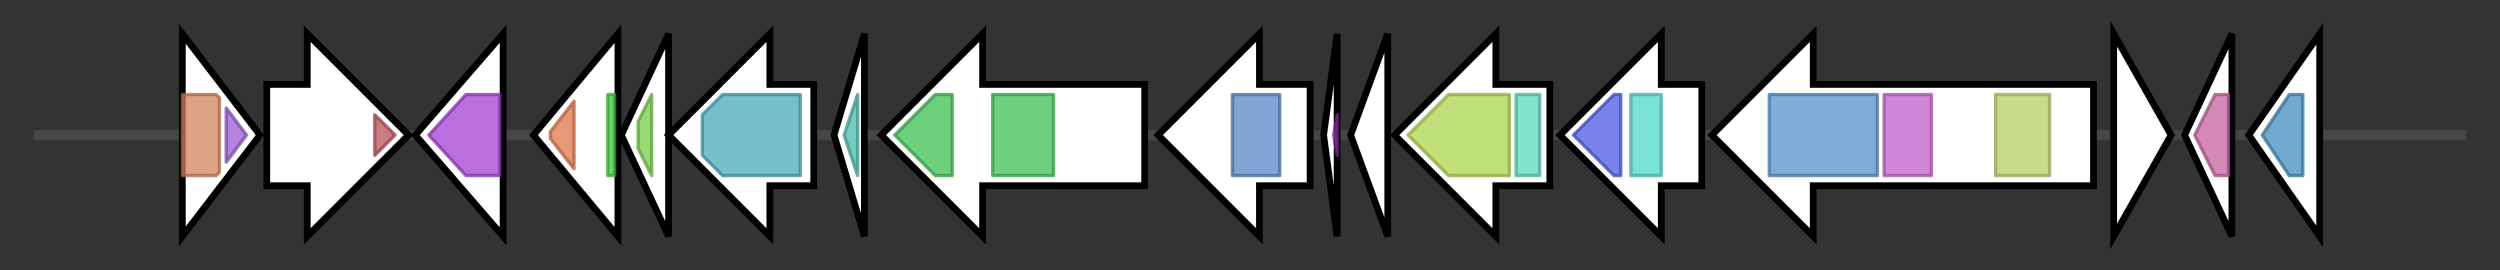 <svg version="1.1" baseProfile="full" xmlns="http://www.w3.org/2000/svg" width="740.4" height="80">
	<rect width="100%" height="100%" fill="#333333" stroke="none"/>
	<g>
		<line x1="10" y1="40.0" x2="730.4" y2="40.0" style="stroke:rgb(70,70,70); stroke-width:3 "/>
		<g>
			<title> (ctg3_37)</title>
			<polygon class=" (ctg3_37)" points="54,10 77,40 54,70" fill="rgb(255,255,255)" fill-opacity="1.0" stroke="rgb(0,0,0)" stroke-width="2"  />
			<g>
				<title>Response_reg (PF00072)
"Response regulator receiver domain"</title>
				<polygon class="PF00072" points="54,28 64,28 65,29 65,51 64,52 54,52" stroke-linejoin="round" width="11" height="24" fill="rgb(209,129,92)" stroke="rgb(167,103,73)" stroke-width="1" opacity="0.75" />
			</g>
			<g>
				<title>LytTR (PF04397)
"LytTr DNA-binding domain"</title>
				<polygon class="PF04397" points="67,32 73,40 67,48" stroke-linejoin="round" width="9" height="24" fill="rgb(154,92,215)" stroke="rgb(123,73,172)" stroke-width="1" opacity="0.75" />
			</g>
		</g>
		<g>
			<title> (ctg3_38)</title>
			<polygon class=" (ctg3_38)" points="79,25 91,25 91,10 121,40 91,70 91,55 79,55" fill="rgb(255,255,255)" fill-opacity="1.0" stroke="rgb(0,0,0)" stroke-width="2"  />
			<g>
				<title>HATPase_c_5 (PF14501)
"GHKL domain"</title>
				<polygon class="PF14501" points="111,34 117,40 111,46" stroke-linejoin="round" width="10" height="24" fill="rgb(187,81,89)" stroke="rgb(149,64,71)" stroke-width="1" opacity="0.75" />
			</g>
		</g>
		<g>
			<title> (ctg3_39)</title>
			<polygon class=" (ctg3_39)" points="123,40 149,10 149,70" fill="rgb(255,255,255)" fill-opacity="1.0" stroke="rgb(0,0,0)" stroke-width="2"  />
			<g>
				<title>ECH_1 (PF00378)
"Enoyl-CoA hydratase/isomerase"</title>
				<polygon class="PF00378" points="127,40 138,28 148,28 148,52 138,52" stroke-linejoin="round" width="25" height="24" fill="rgb(164,63,211)" stroke="rgb(131,50,168)" stroke-width="1" opacity="0.75" />
			</g>
		</g>
		<g>
			<title> (ctg3_40)</title>
			<polygon class=" (ctg3_40)" points="158,40 183,10 183,70" fill="rgb(255,255,255)" fill-opacity="1.0" stroke="rgb(0,0,0)" stroke-width="2"  />
			<g>
				<title>DUF4234 (PF14018)
"Domain of unknown function (DUF4234)"</title>
				<polygon class="PF14018" points="163,39 170,30 170,50 163,41" stroke-linejoin="round" width="7" height="24" fill="rgb(223,118,72)" stroke="rgb(178,94,57)" stroke-width="1" opacity="0.75" />
			</g>
			<g>
				<title>zinc_ribbon_2 (PF13240)
"zinc-ribbon domain"</title>
				<rect class="PF13240" x="180" y="28" stroke-linejoin="round" width="2" height="24" fill="rgb(61,202,59)" stroke="rgb(48,161,47)" stroke-width="1" opacity="0.75" />
			</g>
		</g>
		<g>
			<title> (ctg3_41)</title>
			<polygon class=" (ctg3_41)" points="184,40 198,10 198,70" fill="rgb(255,255,255)" fill-opacity="1.0" stroke="rgb(0,0,0)" stroke-width="2"  />
			<g>
				<title>DUF2752 (PF10825)
"Protein of unknown function (DUF2752)"</title>
				<polygon class="PF10825" points="189,36 193,28 193,28 193,52 193,52 189,44" stroke-linejoin="round" width="4" height="24" fill="rgb(118,206,70)" stroke="rgb(94,164,56)" stroke-width="1" opacity="0.75" />
			</g>
		</g>
		<g>
			<title> (ctg3_42)</title>
			<polygon class=" (ctg3_42)" points="241,25 228,25 228,10 198,40 228,70 228,55 241,55" fill="rgb(255,255,255)" fill-opacity="1.0" stroke="rgb(0,0,0)" stroke-width="2"  />
			<g>
				<title>Alpha-amylase (PF00128)
"Alpha amylase, catalytic domain"</title>
				<polygon class="PF00128" points="208,34 214,28 237,28 237,52 214,52 208,46" stroke-linejoin="round" width="29" height="24" fill="rgb(72,169,188)" stroke="rgb(57,135,150)" stroke-width="1" opacity="0.75" />
			</g>
		</g>
		<g>
			<title> (ctg3_43)</title>
			<polygon class=" (ctg3_43)" points="247,40 256,10 256,70" fill="rgb(255,255,255)" fill-opacity="1.0" stroke="rgb(0,0,0)" stroke-width="2"  />
			<g>
				<title>DUF1294 (PF06961)
"Protein of unknown function (DUF1294)"</title>
				<polygon class="PF06961" points="250,40 254,28 254,28 254,52 254,52" stroke-linejoin="round" width="5" height="24" fill="rgb(72,187,173)" stroke="rgb(57,149,138)" stroke-width="1" opacity="0.75" />
			</g>
		</g>
		<g>
			<title> (ctg3_44)</title>
			<polygon class=" (ctg3_44)" points="339,25 291,25 291,10 261,40 291,70 291,55 339,55" fill="rgb(255,255,255)" fill-opacity="1.0" stroke="rgb(0,0,0)" stroke-width="2"  />
			<g>
				<title>SecD_SecF (PF02355)
"Protein export membrane protein"</title>
				<polygon class="PF02355" points="265,40 277,28 282,28 282,52 277,52" stroke-linejoin="round" width="19" height="24" fill="rgb(61,192,83)" stroke="rgb(48,153,66)" stroke-width="1" opacity="0.75" />
			</g>
			<g>
				<title>SecD_SecF (PF02355)
"Protein export membrane protein"</title>
				<rect class="PF02355" x="294" y="28" stroke-linejoin="round" width="18" height="24" fill="rgb(61,192,83)" stroke="rgb(48,153,66)" stroke-width="1" opacity="0.75" />
			</g>
		</g>
		<g>
			<title> (ctg3_45)</title>
			<polygon class=" (ctg3_45)" points="388,25 373,25 373,10 343,40 373,70 373,55 388,55" fill="rgb(255,255,255)" fill-opacity="1.0" stroke="rgb(0,0,0)" stroke-width="2"  />
			<g>
				<title>Fer4_12 (PF13353)
"4Fe-4S single cluster domain"</title>
				<rect class="PF13353" x="365" y="28" stroke-linejoin="round" width="14" height="24" fill="rgb(86,133,197)" stroke="rgb(68,106,157)" stroke-width="1" opacity="0.75" />
			</g>
		</g>
		<g>
			<title> (ctg3_46)</title>
			<polygon class=" (ctg3_46)" points="392,40 396,10 396,70" fill="rgb(255,255,255)" fill-opacity="1.0" stroke="rgb(0,0,0)" stroke-width="2"  />
			<g>
				<title>SCIFF (PF13165)
"Six-cysteine peptide SCIFF"</title>
				<polygon class="PF13165" points="395,40 396,34 396,46" stroke-linejoin="round" width="4" height="24" fill="rgb(153,48,181)" stroke="rgb(122,38,144)" stroke-width="1" opacity="0.75" />
			</g>
		</g>
		<g>
			<title> (ctg3_47)</title>
			<polygon class=" (ctg3_47)" points="400,40 411,10 411,70" fill="rgb(255,255,255)" fill-opacity="1.0" stroke="rgb(0,0,0)" stroke-width="2"  />
		</g>
		<g>
			<title> (ctg3_48)</title>
			<polygon class=" (ctg3_48)" points="459,25 443,25 443,10 413,40 443,70 443,55 459,55" fill="rgb(255,255,255)" fill-opacity="1.0" stroke="rgb(0,0,0)" stroke-width="2"  />
			<g>
				<title>tRNA-synt_2 (PF00152)
"tRNA synthetases class II (D, K and N)"</title>
				<polygon class="PF00152" points="417,40 429,28 447,28 447,52 429,52" stroke-linejoin="round" width="34" height="24" fill="rgb(172,212,76)" stroke="rgb(137,169,60)" stroke-width="1" opacity="0.75" />
			</g>
			<g>
				<title>tRNA_anti-codon (PF01336)
"OB-fold nucleic acid binding domain"</title>
				<rect class="PF01336" x="449" y="28" stroke-linejoin="round" width="7" height="24" fill="rgb(85,217,188)" stroke="rgb(68,173,150)" stroke-width="1" opacity="0.75" />
			</g>
		</g>
		<g>
			<title> (ctg3_49)</title>
			<polygon class=" (ctg3_49)" points="504,25 492,25 492,10 462,40 492,70 492,55 504,55" fill="rgb(255,255,255)" fill-opacity="1.0" stroke="rgb(0,0,0)" stroke-width="2"  />
			<g>
				<title>Trigger_C (PF05698)
"Bacterial trigger factor protein (TF) C-terminus"</title>
				<polygon class="PF05698" points="466,40 478,28 480,28 480,52 478,52" stroke-linejoin="round" width="16" height="24" fill="rgb(75,91,228)" stroke="rgb(59,72,182)" stroke-width="1" opacity="0.75" />
			</g>
			<g>
				<title>FKBP_C (PF00254)
"FKBP-type peptidyl-prolyl cis-trans isomerase"</title>
				<rect class="PF00254" x="483" y="28" stroke-linejoin="round" width="9" height="24" fill="rgb(78,216,202)" stroke="rgb(62,172,161)" stroke-width="1" opacity="0.75" />
			</g>
		</g>
		<g>
			<title> (ctg3_50)</title>
			<polygon class=" (ctg3_50)" points="620,25 537,25 537,10 507,40 537,70 537,55 620,55" fill="rgb(255,255,255)" fill-opacity="1.0" stroke="rgb(0,0,0)" stroke-width="2"  />
			<g>
				<title>Glyco_hydro_53 (PF07745)
"Glycosyl hydrolase family 53"</title>
				<rect class="PF07745" x="524" y="28" stroke-linejoin="round" width="32" height="24" fill="rgb(84,145,204)" stroke="rgb(67,115,163)" stroke-width="1" opacity="0.75" />
			</g>
			<g>
				<title>GGDEF (PF00990)
"Diguanylate cyclase, GGDEF domain"</title>
				<rect class="PF00990" x="558" y="28" stroke-linejoin="round" width="14" height="24" fill="rgb(195,96,204)" stroke="rgb(155,76,163)" stroke-width="1" opacity="0.75" />
			</g>
			<g>
				<title>Peripla_BP_3 (PF13377)
"Periplasmic binding protein-like domain"</title>
				<rect class="PF13377" x="591" y="28" stroke-linejoin="round" width="16" height="24" fill="rgb(183,205,101)" stroke="rgb(146,164,80)" stroke-width="1" opacity="0.75" />
			</g>
		</g>
		<g>
			<title> (ctg3_51)</title>
			<polygon class=" (ctg3_51)" points="626,10 643,40 626,70" fill="rgb(255,255,255)" fill-opacity="1.0" stroke="rgb(0,0,0)" stroke-width="2"  />
		</g>
		<g>
			<title> (ctg3_52)</title>
			<polygon class=" (ctg3_52)" points="647,40 661,10 661,70" fill="rgb(255,255,255)" fill-opacity="1.0" stroke="rgb(0,0,0)" stroke-width="2"  />
			<g>
				<title>DUF1934 (PF09148)
"Domain of unknown function (DUF1934)"</title>
				<polygon class="PF09148" points="650,40 656,28 660,28 660,52 656,52" stroke-linejoin="round" width="12" height="24" fill="rgb(197,98,159)" stroke="rgb(157,78,127)" stroke-width="1" opacity="0.75" />
			</g>
		</g>
		<g>
			<title> (ctg3_53)</title>
			<polygon class=" (ctg3_53)" points="666,40 687,10 687,70" fill="rgb(255,255,255)" fill-opacity="1.0" stroke="rgb(0,0,0)" stroke-width="2"  />
			<g>
				<title>Spore_II_R (PF09551)
"Stage II sporulation protein R (spore_II_R)"</title>
				<polygon class="PF09551" points="670,40 678,28 682,28 682,52 678,52 670,40" stroke-linejoin="round" width="12" height="24" fill="rgb(65,141,189)" stroke="rgb(51,112,151)" stroke-width="1" opacity="0.75" />
			</g>
		</g>
	</g>
</svg>

